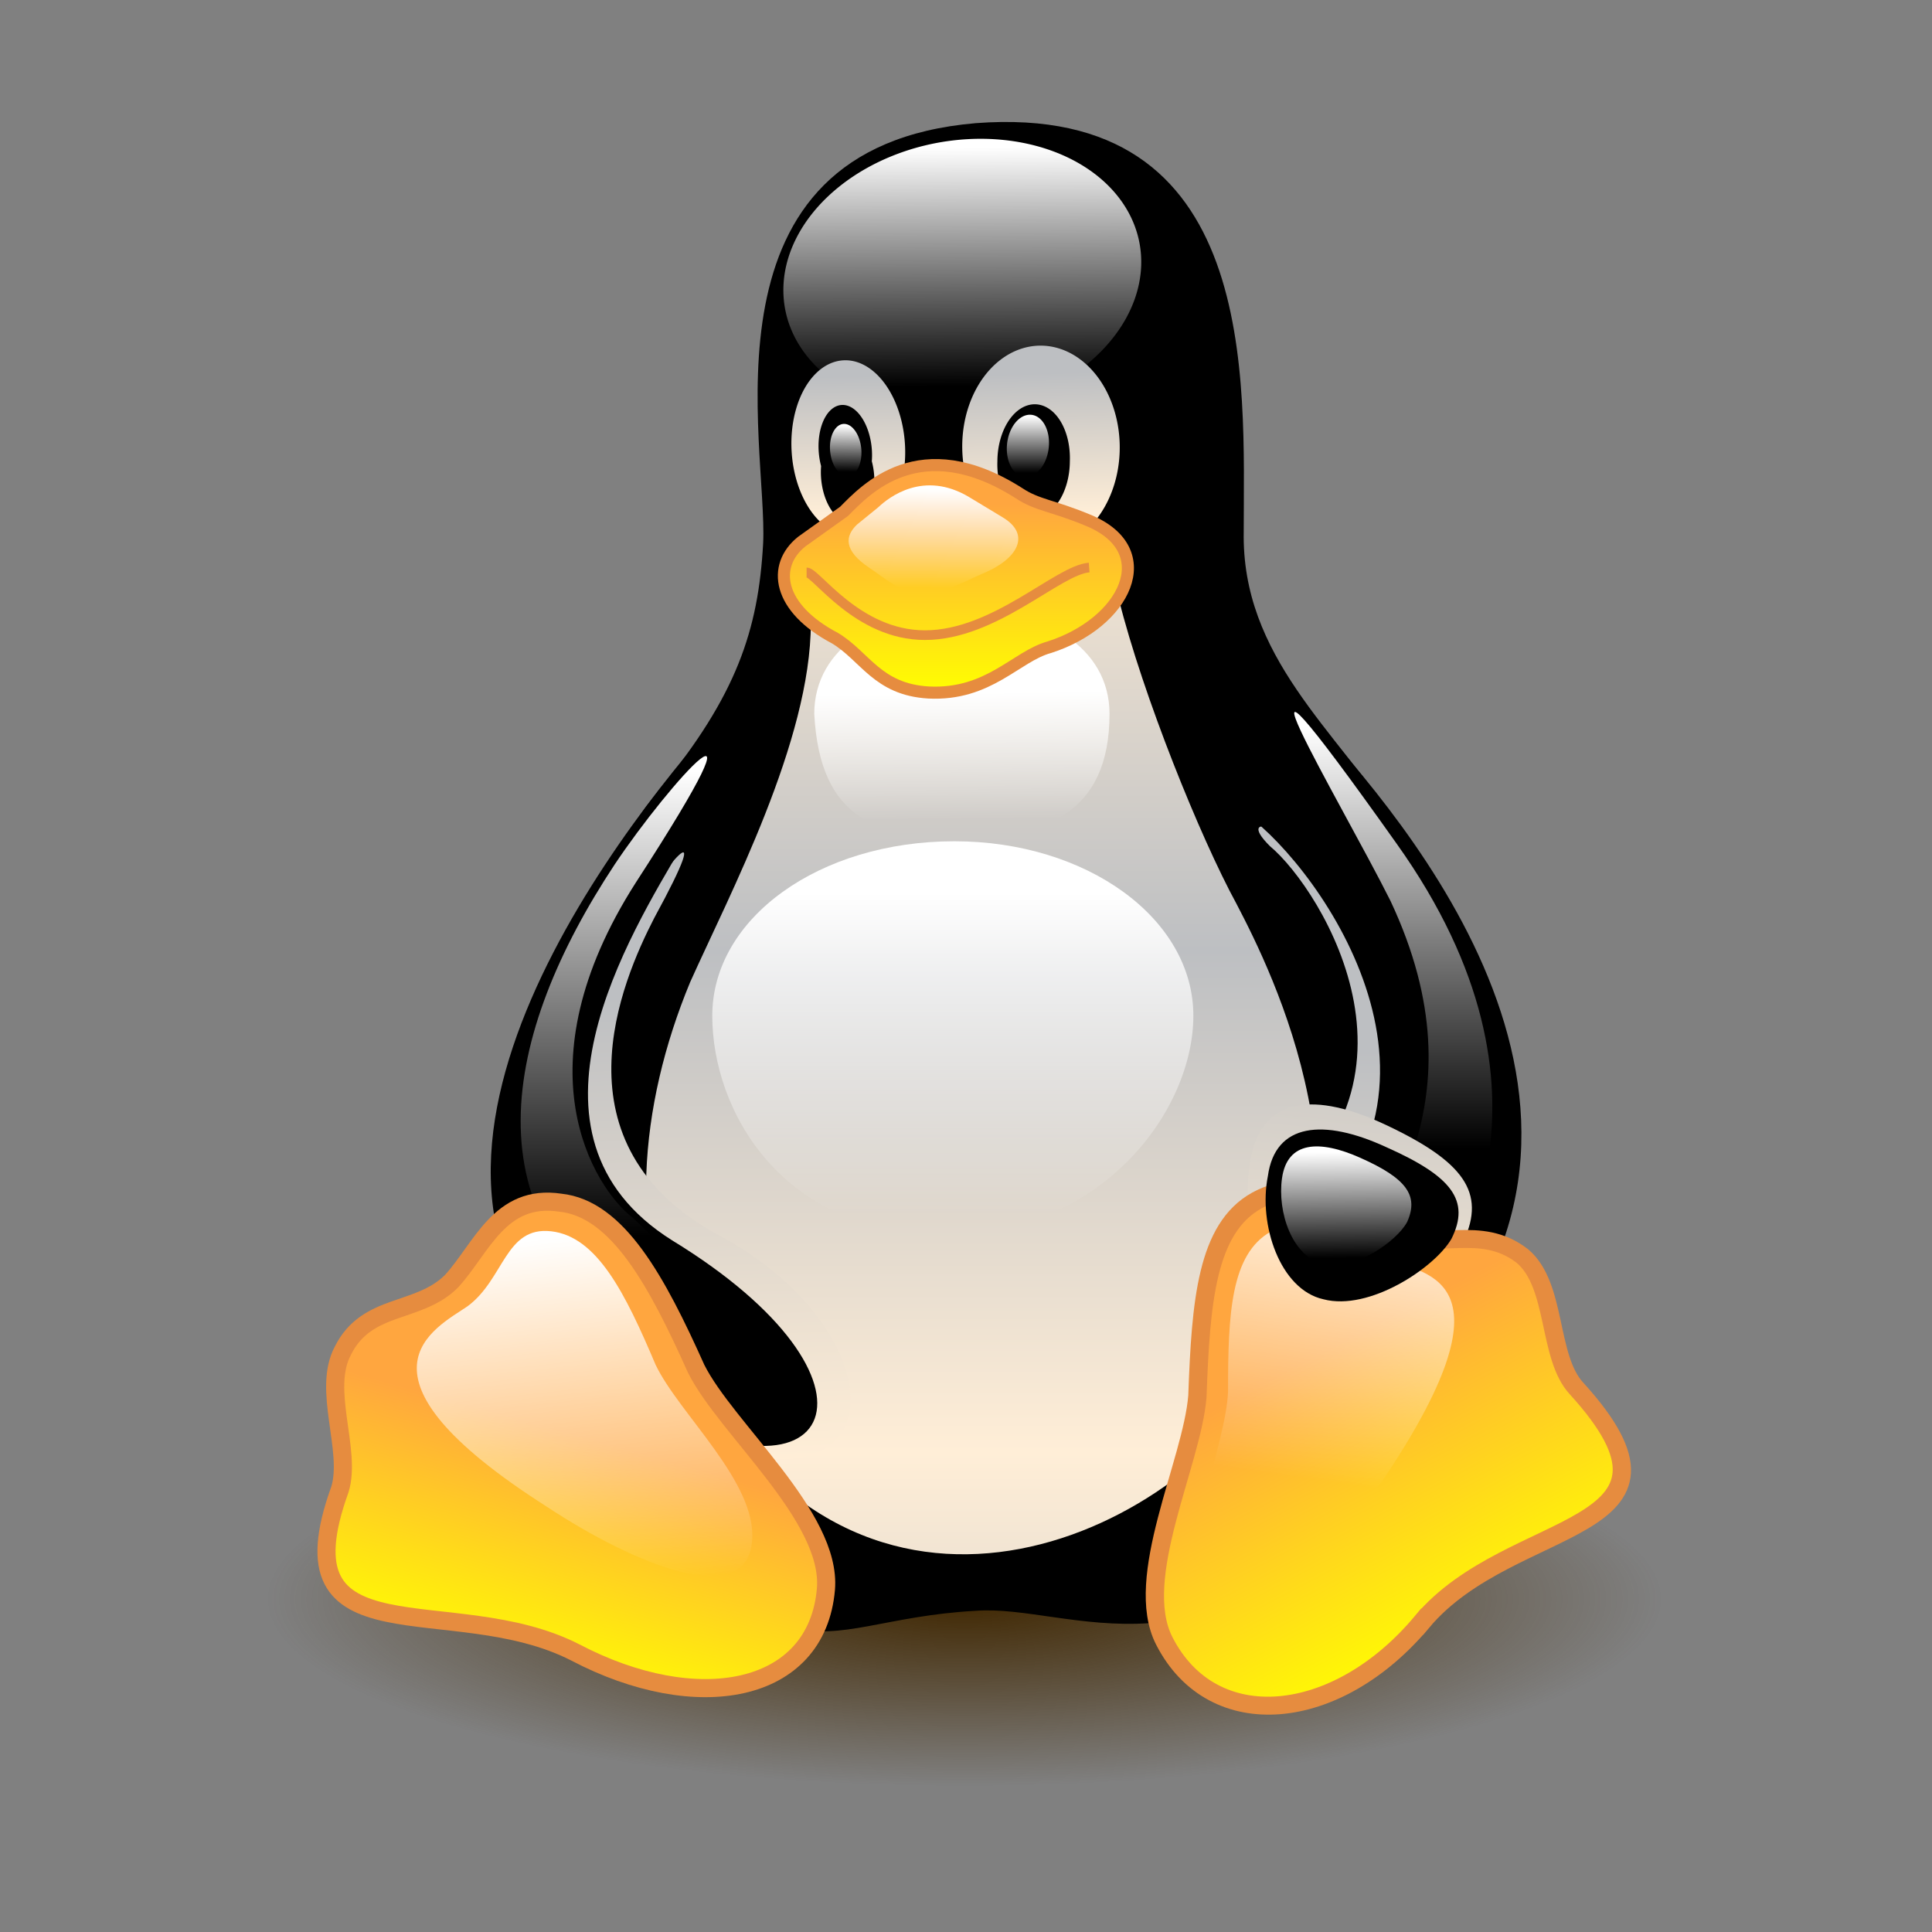 <svg xmlns="http://www.w3.org/2000/svg"
  xmlns:xlink="http://www.w3.org/1999/xlink" viewBox="-67 -40 800 800">
  <rect x="-67" y="-40" width="800" height="800" fill="#808080" stroke="none"/>
  <defs>
    <linearGradient id="a">
      <stop offset="0" stop-color="#3f2600"/>
      <stop offset="1" stop-color="#3f2600" stop-opacity="0"/>
    </linearGradient>
    <linearGradient id="d">
      <stop offset="0" stop-color="#fff"/>
      <stop offset="1" stop-color="#fff" stop-opacity="0"/>
    </linearGradient>
    <linearGradient id="e">
      <stop offset="0" stop-color="#ffa63f"/>
      <stop offset="1" stop-color="#ff0"/>
    </linearGradient>
    <linearGradient id="b">
      <stop offset="0" stop-color="#ffeed7"/>
      <stop offset="1" stop-color="#bdbfc2"/>
    </linearGradient>
    <linearGradient id="c">
      <stop offset="0" stop-color="#fff"/>
      <stop offset="1" stop-color="#fff" stop-opacity="0"/>
    </linearGradient>
    <radialGradient id="f" cx="447" cy="1219" r="195" fx="447" fy="1219" gradientTransform="scale(1.045 .957)" gradientUnits="userSpaceOnUse" xlink:href="#a"/>
    <linearGradient id="g" x1="401" x2="401" y1="370" y2="304" gradientTransform="scale(.575 1.738)" gradientUnits="userSpaceOnUse" xlink:href="#b"/>
    <linearGradient id="h" x1="303" x2="297" y1="238" y2="330" gradientTransform="scale(1.116 .896)" gradientUnits="userSpaceOnUse" xlink:href="#c"/>
    <linearGradient id="i" x1="379" x2="380" y1="279" y2="244" gradientTransform="scale(.817 1.225)" gradientUnits="userSpaceOnUse" xlink:href="#b"/>
    <linearGradient id="j" x1="381" x2="381" y1="277" y2="246" gradientTransform="scale(.817 1.225)" gradientUnits="userSpaceOnUse" xlink:href="#b"/>
    <linearGradient id="k" x1="379" x2="377" y1="241" y2="281" gradientTransform="scale(.817 1.225)" gradientUnits="userSpaceOnUse" xlink:href="#d"/>
    <linearGradient id="l" x1="390" x2="387" y1="242" y2="281" gradientTransform="scale(.817 1.225)" gradientUnits="userSpaceOnUse" xlink:href="#d"/>
    <linearGradient id="m" x1="438" x2="438" y1="529" y2="394" gradientTransform="scale(.813 1.23)" gradientUnits="userSpaceOnUse" spreadMethod="reflect" xlink:href="#b"/>
    <linearGradient id="n" x1="375" x2="377" y1="420" y2="324" gradientTransform="scale(.65 1.539)" gradientUnits="userSpaceOnUse" xlink:href="#b"/>
    <linearGradient id="o" x1="321" x2="321" y1="498" y2="615" gradientTransform="scale(1.075 .93)" gradientUnits="userSpaceOnUse" xlink:href="#c"/>
    <linearGradient id="p" x1="322" x2="323" y1="435" y2="488" gradientTransform="scale(1.077 .928)" gradientUnits="userSpaceOnUse" xlink:href="#d"/>
    <linearGradient id="q" x1="411" x2="411" y1="243" y2="331" gradientTransform="scale(.572 1.749)" gradientUnits="userSpaceOnUse" xlink:href="#d"/>
    <linearGradient id="r" x1="867" x2="867" y1="235" y2="315" gradientTransform="scale(.573 1.746)" gradientUnits="userSpaceOnUse" xlink:href="#d"/>
    <linearGradient id="s" x1="236" x2="213" y1="657" y2="737" gradientTransform="scale(1.012 .989)" gradientUnits="userSpaceOnUse" xlink:href="#e"/>
    <linearGradient id="t" x1="382" x2="280" y1="656" y2="387" gradientTransform="scale(1.065 .939)" gradientUnits="userSpaceOnUse" xlink:href="#b"/>
    <linearGradient id="u" x1="218" x2="203" y1="630" y2="738" gradientTransform="scale(1.01 .99)" gradientUnits="userSpaceOnUse" xlink:href="#e"/>
    <linearGradient id="v" x1="118" x2="182" y1="587" y2="705" gradientTransform="scale(1.008 .992)" gradientUnits="userSpaceOnUse" xlink:href="#d"/>
    <linearGradient id="w" x1="223" x2="231" y1="570" y2="711" gradientTransform="scale(1 1)" gradientUnits="userSpaceOnUse" xlink:href="#d"/>
    <linearGradient id="x" x1="317" x2="372" y1="474" y2="583" gradientTransform="scale(1.065 .939)" gradientUnits="userSpaceOnUse" xlink:href="#d"/>
    <linearGradient id="y" x1="285" x2="285" y1="410" y2="486" gradientTransform="scale(1.219 .821)" gradientUnits="userSpaceOnUse" xlink:href="#e"/>
    <linearGradient id="z" x1="289" x2="288" y1="399" y2="483" gradientTransform="scale(1.222 .818)" gradientUnits="userSpaceOnUse" xlink:href="#d"/>
  </defs>
  <path fill="url(#f)" d="M671 1167a204 187 0 1 1-408 0 204 187 0 1 1 408 0z" transform="matrix(1.418 0 0 .415 -330 138)"/>
  <path d="M174 539c-28-41-33-172 32-252 32-39 41-66 43-102 2-41-29-164 88-174 118-9 111 107 111 169-1 52 38 82 64 122 49 75 45 203-9 273-69 86-127 49-166 52-74 4-76 43-163-88z"/>
  <path fill="url(#g)" d="M247 471c-13 12-45 69 4 105 18 13-16 60-32 37-27-42-8-107 9-131 11-16 29-22 19-11z" transform="matrix(-1.677 -.022 -.021 1.471 883 -377)"/>
  <path stroke="#000" d="M257 460c-20 18-57 80-4 120 18 13-15 53-34 33-64-71 2-153 25-181 20-24 38 6 13 28z" transform="matrix(-1.678 0 0 1.524 884 -402)"/>
  <path fill="url(#h)" d="M400 258a58 47 0 1 1-117 0 58 47 0 1 1 117 0z" transform="matrix(1.266 -.071 -.046 1.196 -89 -210)"/>
  <path fill="url(#i)" d="M329 321a18 27 0 1 1-36 0 18 27 0 1 1 36 0z" transform="matrix(1.304 -.076 .077 1.343 -146 -262)"/>
  <path fill="url(#j)" d="M329 321a18 27 0 1 1-36 0 18 27 0 1 1 36 0z" transform="matrix(-1.811 .05 .032 1.553 917 -369)"/>
  <path d="M346 151a15 23 2 1 0 30 0 15 23 2 1 0-30 0zm-52 0a11 19-5 1 1-21 2 11 19-5 1 1 21-2z"/>
  <path fill="url(#k)" d="M329 321a18 27 0 1 1-36 0 18 27 0 1 1 36 0z" transform="matrix(-.48 -.036 -.047 .476 523 3)"/>
  <path fill="url(#l)" d="M329 321a18 27 0 1 1-36 0 18 27 0 1 1 36 0z" transform="matrix(.357 -.041 .041 .399 159 31)"/>
  <path fill="url(#m)" d="M259 495c13-29 40-80 40-119 0-32 95-39 102-8 8 32 27 79 39 101 12 23 48 95 10 158-34 55-138 99-193-8-19-37-15-83 2-124z" transform="matrix(1.25 0 0 1.25 -105 -252)"/>
  <path fill="url(#n)" d="M243 474c-11 19-36 69 12 102 51 35 47 97-16 62-56-32-22-138-4-162 12-18 30-38 8-2z" transform="matrix(1.389 -.111 .102 1.302 -182 -250)"/>
  <path stroke="#000" d="M215 310c-21 36-74 120-4 164 95 58 68 116-18 64-122-73-15-220 34-276 55-63 10 11-12 48z"/>
  <path fill="url(#o)" d="M421 505c0 32-29 74-79 74-52 0-74-42-74-74 0-33 34-59 77-59 42 0 76 26 76 59z" transform="matrix(1.302 0 0 1.225 -121 -238)"/>
  <path fill="url(#p)" d="M398 412c0 39-23 48-52 48-28 0-49-6-51-48 0-26 23-41 51-41 29 0 52 15 52 41z" transform="matrix(1.187 0 0 1.067 -80 -184)"/>
  <path fill="url(#q)" d="M234 456c18-27 55-68 7 6-39 61-14 101-1 111 36 33 34 55 6 38-62-37-49-99-12-155z" transform="matrix(1.25 0 0 1.25 -105 -252)"/>
  <path fill="url(#r)" d="M491 468c-16-32-64-112 2-19 60 84 18 143 10 149-7 6-33 17-25-3 7-21 45-59 13-127z" transform="matrix(1.25 0 0 1.25 -105 -252)"/>
  <path fill="url(#s)" stroke="#e68c3f" stroke-width="6" d="M221 717c-41-21-99 4-78-54 4-13-6-33 1-46 8-16 25-12 36-23 10-11 16-29 36-26 19 2 32 26 45 55 10 20 45 49 43 73-3 35-43 42-83 21z" transform="matrix(1.25 0 0 1.25 -105 -252)"/>
  <path fill="url(#t)" d="M415 496c-3 25-36 76-69 81-35 6-67-34-75-71-9-41 23-57 72-56 54 1 74 13 72 46z" transform="matrix(.598 .269 -.24 .617 410 56)"/>
  <path fill="url(#u)" stroke="#e68c3f" stroke-width="6" d="M220 718c-41-23-100 6-77-55 5-13-7-34 0-47 9-15 26-11 37-22 10-11 18-28 38-25 19 3 30 25 43 54 10 20 43 49 41 72-3 35-43 45-82 23z" transform="matrix(-1.169 .423 .475 1.165 438 -298)"/>
  <path fill="url(#v)" d="M216 676c-86-58-47-71-36-82 10-11 18-28 38-25 19 3 30 25 43 54 10 20 43 49 41 72-2 27-48 5-86-19z" transform="matrix(-.945 .344 .424 .956 424 -149)"/>
  <path fill="url(#w)" d="M217 677c-87-57-47-73-34-81 15-10 15-31 34-28s31 26 44 55c10 20 43 49 41 72-2 27-48 7-85-18z" transform="matrix(1.004 -.052 -.017 1.046 -47 -113)"/>
  <path d="M534 473c-7 12-34 30-53 25-18-4-27-31-23-51 3-22 23-24 49-12 27 12 35 22 27 38z"/>
  <path fill="url(#x)" d="M415 496c-3 25-36 76-69 81-35 6-67-34-75-71-9-41 23-57 72-56 54 1 74 13 72 46z" transform="matrix(.351 .149 -.129 .343 434 234)"/>
  <path fill="url(#y)" stroke="#e68c3f" stroke-width="4" d="M310 339c7-7 25-27 58-6 6 4 11 4 23 9 24 10 12 34-13 42-11 3-20 16-40 15-17-1-21-12-31-18-19-10-21-24-11-32l14-10z" transform="matrix(1.25 0 0 1.25 -105 -252)"/>
  <path fill="none" stroke="#e68c3f" stroke-width="4" d="M384 195c-13 1-39 28-68 28-28 0-45-26-49-26"/>
  <path fill="url(#z)" d="M310 339c7-7 30-26 60-7l22 14c19 12 10 29-13 39-11 5-28 15-41 14-14-1-24-11-34-18-17-12-16-22-8-30l14-12z" transform="matrix(.628 0 0 .596 102 -32)"/>
</svg>
